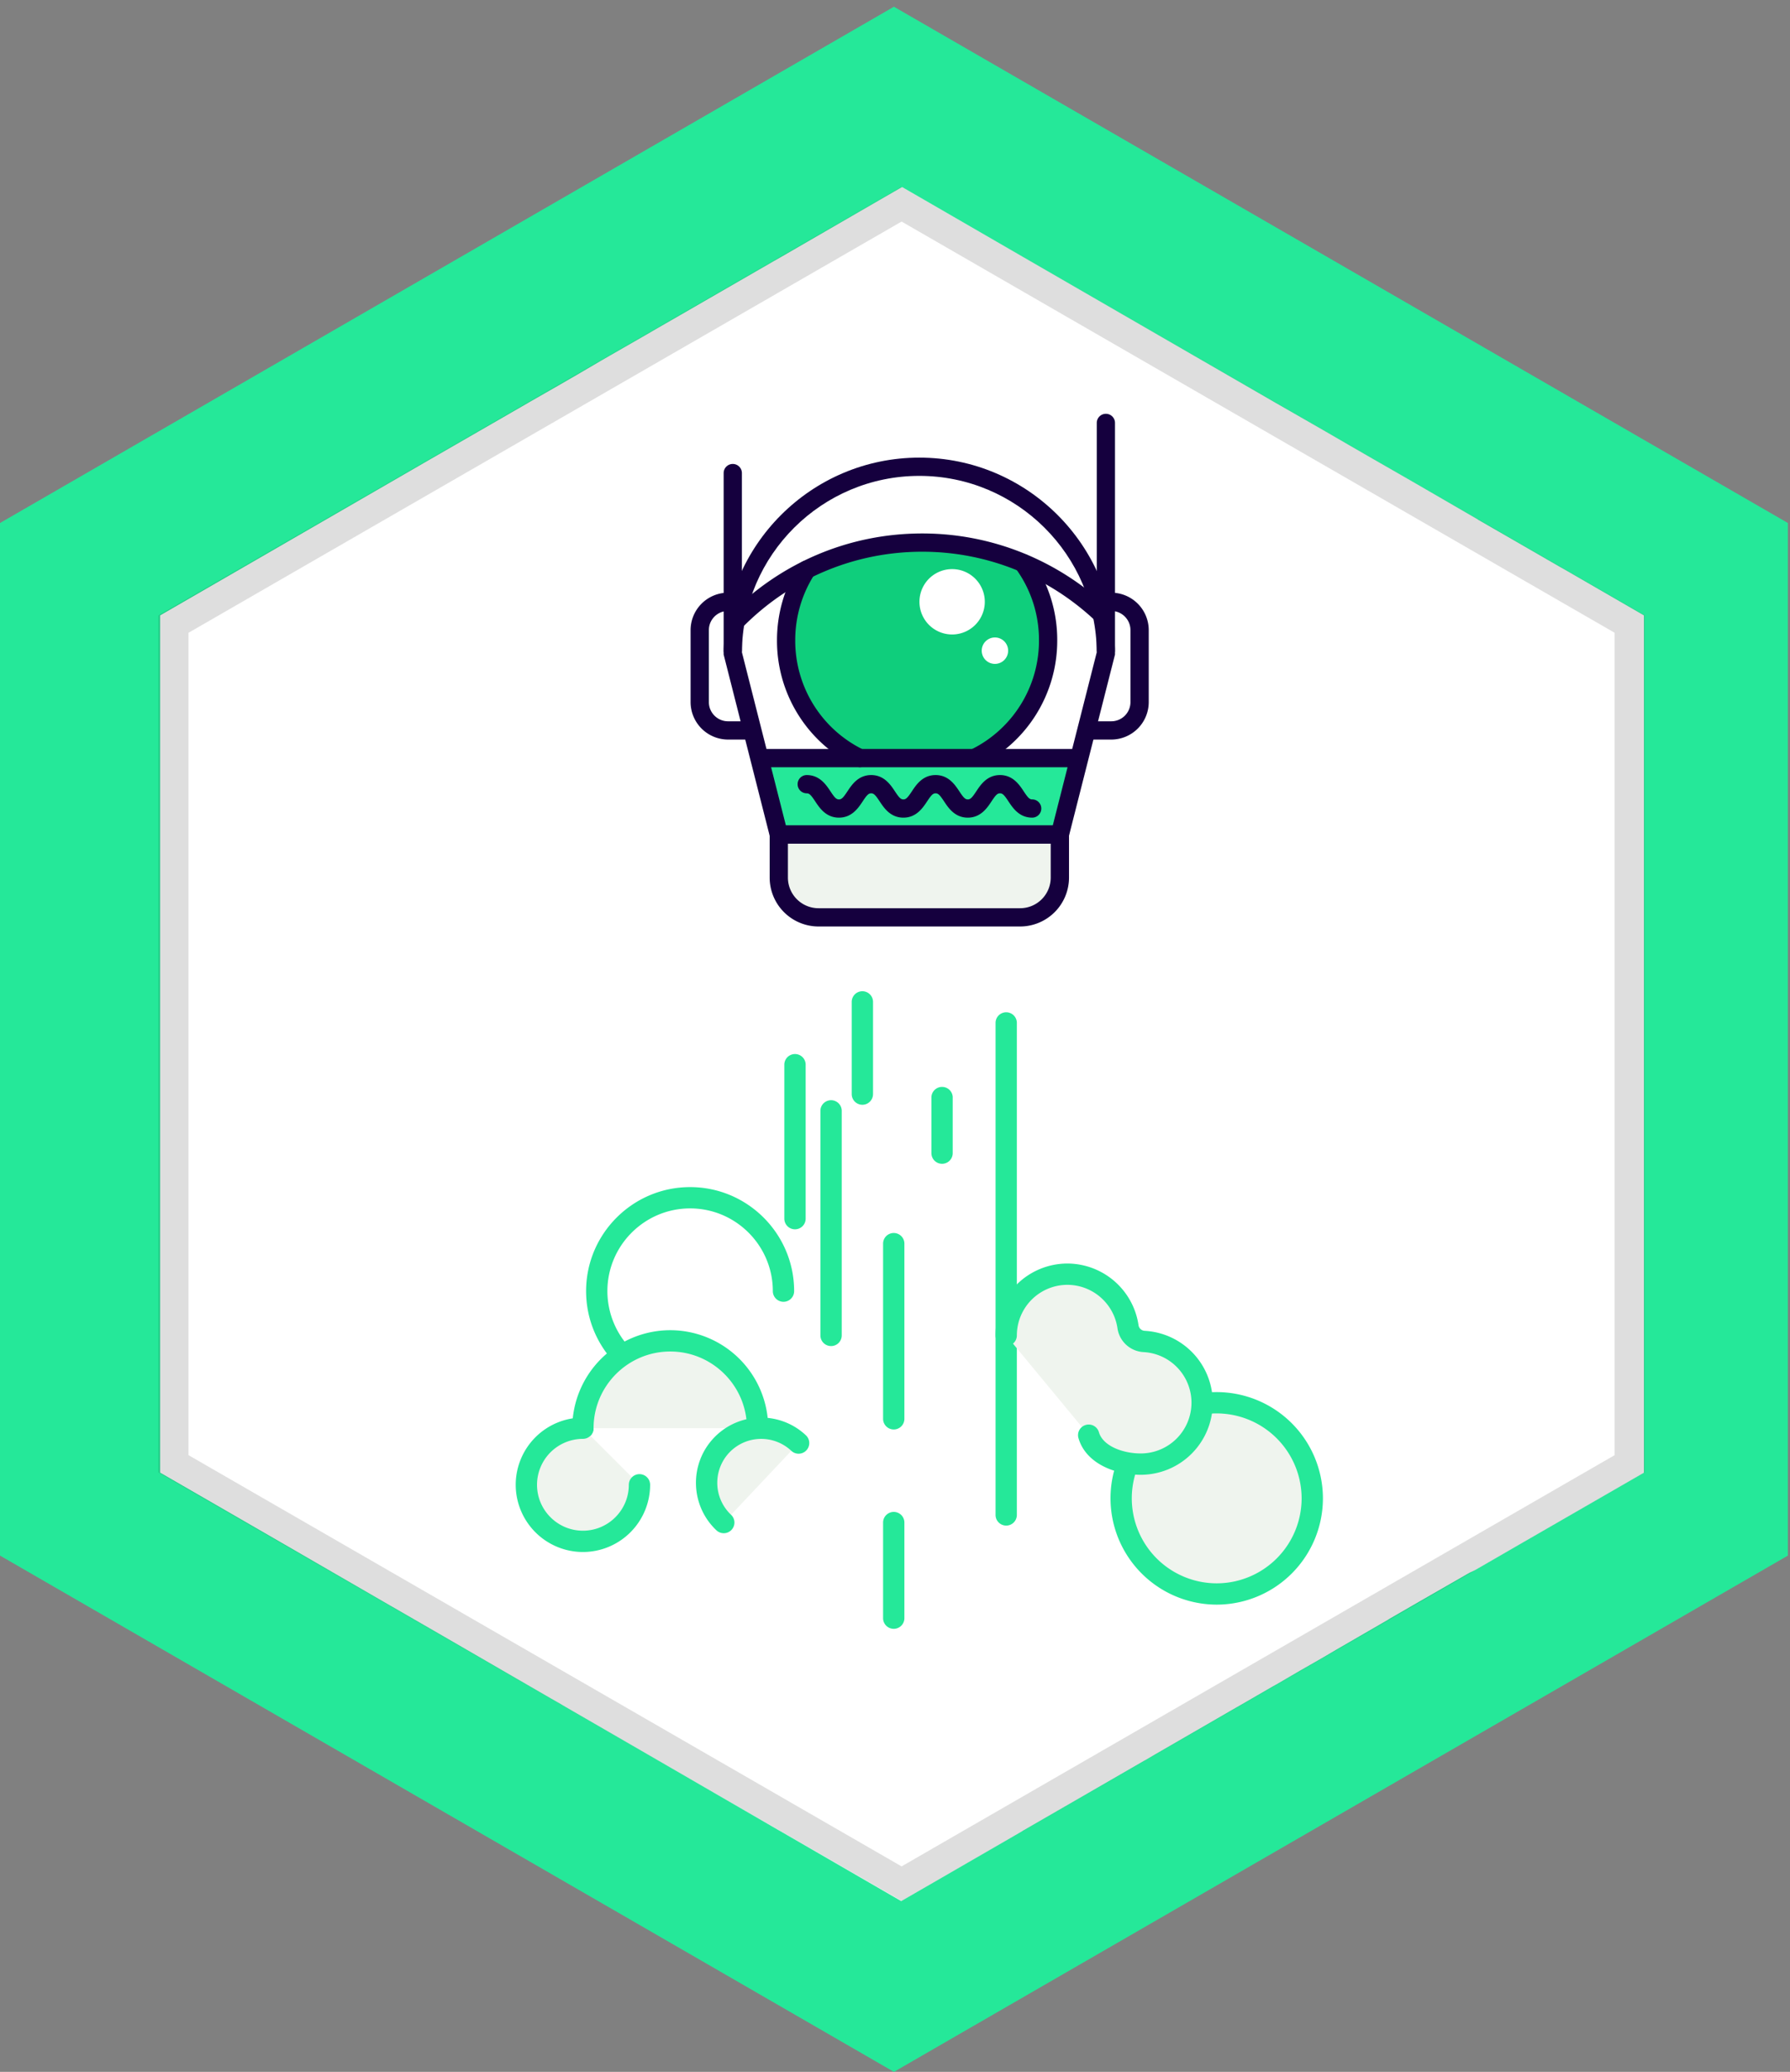 <svg xmlns="http://www.w3.org/2000/svg" width="110.979" height="128.417" viewBox="0 0 110.979 128.417"><rect x="0" y="0" width="110.979" height="128.417" fill="#808080" stroke="none"/><path fill="#25E899" d="M110.849 96.417l-55.426 32L0 96.417v-64l55.423-32 55.426 32z"/><path fill="#FFF" d="M101.926 38.143v53.131l-.009.01-1.42.819-6.281 3.62-2.719 1.57-.241.121-.13.059-.11.061-3.03 1.74-1.869 1.079-.04.03-3.25 1.88-.87.511-1.38.79-1.46.85-.181.099-.019.011-1.71.989-.96.551-4.621 2.67-.629.369-.061.03-3.5 2.021-4.04 2.33-.01.01-.429.25-7.081 4.089-7.57-4.379-.04-.021-2.069-1.199-5.361-3.101-.69-.399-5.09-2.941-.389-.229-.491-.28-.33-.191-1.849-1.069-.571-.33-1.71-.99-2.509-1.451-2.911-1.679-.089-.05-4.67-2.7-2.111-1.221-7.5-4.329V38.143l14.33-8.279 1.991-1.151 4.929-2.839 1.58-.911.17-.099 1.66-.95 1.161-.67 1.54-.901.519-.3 2.28-1.309.69-.401 1.46-.839 5.721-3.3.46-.261 6.069-3.51 1.44-.83 1.06.611 6.49 3.75 14.53 8.389 1.04.601 2.3 1.319.87.5 1.52.88 1.37.79.801.46.09.051 1.809 1.04 3.78 2.189.04.021v.01l.26.149.66.381 1.46.84 1.941 1.12.779.449.441.25 1.939 1.12z"/><path opacity=".13" d="M9.826 38.141v53.121l46.072 26.559 46.074-26.559V38.141L55.898 11.58 9.826 38.141zm90.281 1.08v50.971l-44.209 25.489-44.211-25.489V39.221l44.211-25.489 44.209 25.489z"/><path fill="#25E899" d="M47.14 46.989h18.189l1.542.589-1.161 4.151H48.284z"/><path fill="#EFF4EE" d="M63.248 56.859h-12.5a2.463 2.463 0 0 1-2.463-2.463v-2.667H65.71v2.667a2.463 2.463 0 0 1-2.462 2.463"/><path fill="#15003E" d="M63.248 57.425h-12.5a3.033 3.033 0 0 1-3.029-3.03v-3.233h18.559v3.233a3.035 3.035 0 0 1-3.03 3.03zM48.85 52.294v2.101a1.9 1.9 0 0 0 1.897 1.898h12.5a1.9 1.9 0 0 0 1.897-1.898v-2.101H48.85z"/><path fill="#0FCE7C" d="M53.803 46.989a7.768 7.768 0 0 1-2.872-12.054c1.424-1.727 10.385-1.814 11.809-.208a7.742 7.742 0 0 1 1.95 5.148 7.767 7.767 0 0 1-4.646 7.114"/><path fill="#15003E" d="M53.311 47.555a.575.575 0 0 1-.247-.057 8.633 8.633 0 0 1-4.891-7.816c0-1.666.473-3.283 1.366-4.679a.566.566 0 1 1 .953.611 7.528 7.528 0 0 0-1.188 4.069 7.508 7.508 0 0 0 4.255 6.798.566.566 0 0 1-.248 1.074zm7.183-.042a.565.565 0 0 1-.254-1.072 7.522 7.522 0 0 0 4.177-6.76c0-1.62-.505-3.164-1.461-4.466a.567.567 0 0 1 .913-.67 8.622 8.622 0 0 1 1.679 5.136 8.643 8.643 0 0 1-4.801 7.771.548.548 0 0 1-.253.061z"/><path fill="#15003E" d="M66.151 52.294H47.844l-2.979-11.727v-.071c0-6.69 5.442-12.132 12.132-12.132s12.132 5.442 12.132 12.132v.071l-.017.069-2.961 11.658zm-17.426-1.131h16.546l2.728-10.736c-.038-6.034-4.959-10.931-11.001-10.931s-10.963 4.897-11 10.931l2.727 10.736z"/><path fill="#15003E" d="M45.431 40.895a.564.564 0 0 1-.565-.565V29.322a.565.565 0 1 1 1.131 0V40.33a.565.565 0 0 1-.566.565zm23.133 0a.564.564 0 0 1-.565-.565V26.213a.565.565 0 1 1 1.13 0V40.33a.565.565 0 0 1-.565.565z"/><path fill="#15003E" d="M46.332 45.839h-1.193a2.326 2.326 0 0 1-2.323-2.322v-4.46a2.325 2.325 0 0 1 2.323-2.322h.506a.565.565 0 1 1 0 1.132h-.506a1.19 1.19 0 0 0-1.19 1.19v4.46c0 .656.534 1.19 1.19 1.19h1.193a.565.565 0 1 1 0 1.132zm22.566 0h-1.194a.565.565 0 1 1 0-1.132h1.194a1.19 1.19 0 0 0 1.19-1.19v-4.46a1.19 1.19 0 0 0-1.19-1.19h-.506a.565.565 0 1 1 0-1.132h.506a2.325 2.325 0 0 1 2.323 2.322v4.46a2.325 2.325 0 0 1-2.323 2.322z"/><path fill="#15003E" d="M45.556 39.128a.564.564 0 0 1-.405-.961c3.212-3.291 7.485-5.103 12.03-5.103 4.28 0 8.37 1.633 11.518 4.599a.566.566 0 0 1-.777.824c-2.937-2.767-6.751-4.291-10.741-4.291-4.238 0-8.223 1.691-11.221 4.761a.56.56 0 0 1-.404.171zm21.315 8.426H47.14a.565.565 0 1 1 0-1.131h19.731a.565.565 0 1 1 0 1.131z"/><path fill="#FFF" d="M61.057 37.3a2.026 2.026 0 1 1-4.052 0 2.026 2.026 0 0 1 4.052 0m1.447 3.03a.819.819 0 1 1-1.638 0 .819.819 0 0 1 1.638 0"/><path fill="#15003E" d="M63.994 50.679c-.804 0-1.204-.607-1.47-1.008-.253-.382-.358-.5-.526-.5-.167 0-.273.118-.525.5-.266.401-.667 1.008-1.471 1.008-.803 0-1.204-.607-1.47-1.008-.253-.382-.358-.5-.526-.5s-.273.118-.526.5c-.267.401-.667 1.008-1.471 1.008s-1.205-.607-1.471-1.008c-.253-.382-.358-.5-.526-.5s-.274.118-.527.5c-.266.401-.667 1.008-1.471 1.008s-1.205-.607-1.471-1.008c-.253-.382-.358-.5-.526-.5a.566.566 0 0 1 0-1.132c.803 0 1.204.607 1.471 1.008.252.382.358.501.527.501s.274-.119.527-.501c.266-.401.667-1.008 1.471-1.008s1.205.607 1.471 1.008c.253.382.358.501.526.501s.273-.119.526-.501c.266-.401.667-1.008 1.471-1.008s1.204.607 1.471 1.008c.252.382.358.501.525.501.168 0 .274-.119.526-.501.266-.401.667-1.008 1.47-1.008.804 0 1.205.607 1.47 1.008.253.382.358.501.526.501a.565.565 0 1 1-.001 1.131z"/><path fill="#25E899" d="M49.289 76.194a.66.66 0 0 1-.661-.659v-9.579a.662.662 0 0 1 1.322 0v9.579a.66.66 0 0 1-.661.659zm13.095 18.364a.66.66 0 0 1-.66-.66V63.402a.66.66 0 0 1 1.32 0v30.496a.66.66 0 0 1-.66.66zM51.526 83.431a.66.66 0 0 1-.661-.659V68.818a.662.662 0 0 1 1.322 0v13.954a.66.66 0 0 1-.661.659zm-8.739 3.044c-3.556 0-6.449-2.894-6.449-6.449s2.893-6.448 6.449-6.448 6.449 2.893 6.449 6.448a.66.66 0 1 1-1.321 0c0-2.827-2.301-5.128-5.128-5.128s-5.129 2.301-5.129 5.128a5.135 5.135 0 0 0 5.129 5.129.66.66 0 1 1 0 1.32z"/><path fill="#EFF4EE" d="M46.97 88.522a5.415 5.415 0 0 0-10.829 0"/><path fill="#25E899" d="M46.97 89.182a.66.66 0 0 1-.661-.66c0-2.622-2.133-4.754-4.754-4.754s-4.754 2.132-4.754 4.754a.66.66 0 0 1-1.321 0 6.08 6.08 0 0 1 6.075-6.074 6.081 6.081 0 0 1 6.075 6.074.66.66 0 0 1-.66.66z"/><path fill="#EFF4EE" d="M36.141 88.522a3.506 3.506 0 1 0 3.506 3.507"/><path fill="#25E899" d="M36.141 96.195a4.172 4.172 0 0 1-4.167-4.166 4.171 4.171 0 0 1 4.167-4.167.66.66 0 0 1 0 1.32 2.85 2.85 0 0 0-2.846 2.847c0 1.568 1.276 2.846 2.846 2.846s2.846-1.277 2.846-2.846a.66.66 0 0 1 1.32 0 4.17 4.17 0 0 1-4.166 4.166z"/><path fill="#EFF4EE" d="M70.327 89.865a5.926 5.926 0 1 0 4.458-2.885"/><path fill="#25E899" d="M75.434 99.457a6.593 6.593 0 0 1-5.677-9.928.66.66 0 0 1 1.137.671 5.271 5.271 0 0 0 4.539 7.937 5.272 5.272 0 0 0 5.267-5.266 5.272 5.272 0 0 0-5.845-5.235.662.662 0 0 1-.144-1.313 6.593 6.593 0 0 1 7.309 6.547 6.593 6.593 0 0 1-6.586 6.587z"/><path fill="#EFF4EE" d="M67.499 88.955c.353 1.219 1.866 1.793 3.229 1.793a3.803 3.803 0 0 0 .199-7.602 1.056 1.056 0 0 1-.991-.914 3.795 3.795 0 0 0-7.551.54"/><path fill="#25E899" d="M70.728 91.409c-1.597 0-3.409-.702-3.863-2.271a.656.656 0 0 1 .45-.817.657.657 0 0 1 .817.449c.251.865 1.496 1.317 2.596 1.317a3.147 3.147 0 0 0 3.143-3.143 3.141 3.141 0 0 0-2.979-3.14 1.725 1.725 0 0 1-1.61-1.481 3.149 3.149 0 0 0-3.103-2.688 3.138 3.138 0 0 0-3.135 3.135.66.66 0 0 1-1.32 0 4.46 4.46 0 0 1 4.455-4.455 4.473 4.473 0 0 1 4.409 3.821.408.408 0 0 0 .372.35 4.458 4.458 0 0 1 4.23 4.457 4.468 4.468 0 0 1-4.462 4.466z"/><path fill="#EFF4EE" d="M49.513 89.443a3.384 3.384 0 1 0-4.641 4.928"/><path fill="#25E899" d="M44.872 95.03a.659.659 0 0 1-.453-.179c-1.624-1.529-1.7-4.095-.171-5.718s4.094-1.7 5.718-.171a.66.66 0 0 1-.905.961 2.729 2.729 0 0 0-3.851.115 2.727 2.727 0 0 0 .116 3.851.66.66 0 0 1-.454 1.141z"/><path fill="#EFF4EE" d="M55.412 87.94V77.083"/><path fill="#25E899" d="M55.412 88.6a.66.66 0 0 1-.661-.66V77.083a.66.66 0 0 1 1.321 0V87.94a.66.66 0 0 1-.66.66z"/><path fill="#EFF4EE" d="M55.412 100.295v-5.924"/><path fill="#25E899" d="M55.412 100.956a.66.66 0 0 1-.661-.66v-5.925a.66.66 0 1 1 1.321 0v5.925a.66.66 0 0 1-.66.66z"/><path fill="#EFF4EE" d="M58.407 67.985v3.488"/><path fill="#25E899" d="M58.407 72.133a.66.66 0 0 1-.66-.66v-3.488a.662.662 0 0 1 1.321 0v3.488a.66.66 0 0 1-.661.66z"/><path fill="#EFF4EE" d="M53.467 62.098v5.716"/><path fill="#25E899" d="M53.467 68.475a.661.661 0 0 1-.661-.661v-5.716a.66.66 0 1 1 1.321 0v5.716a.662.662 0 0 1-.66.661z"/></svg>